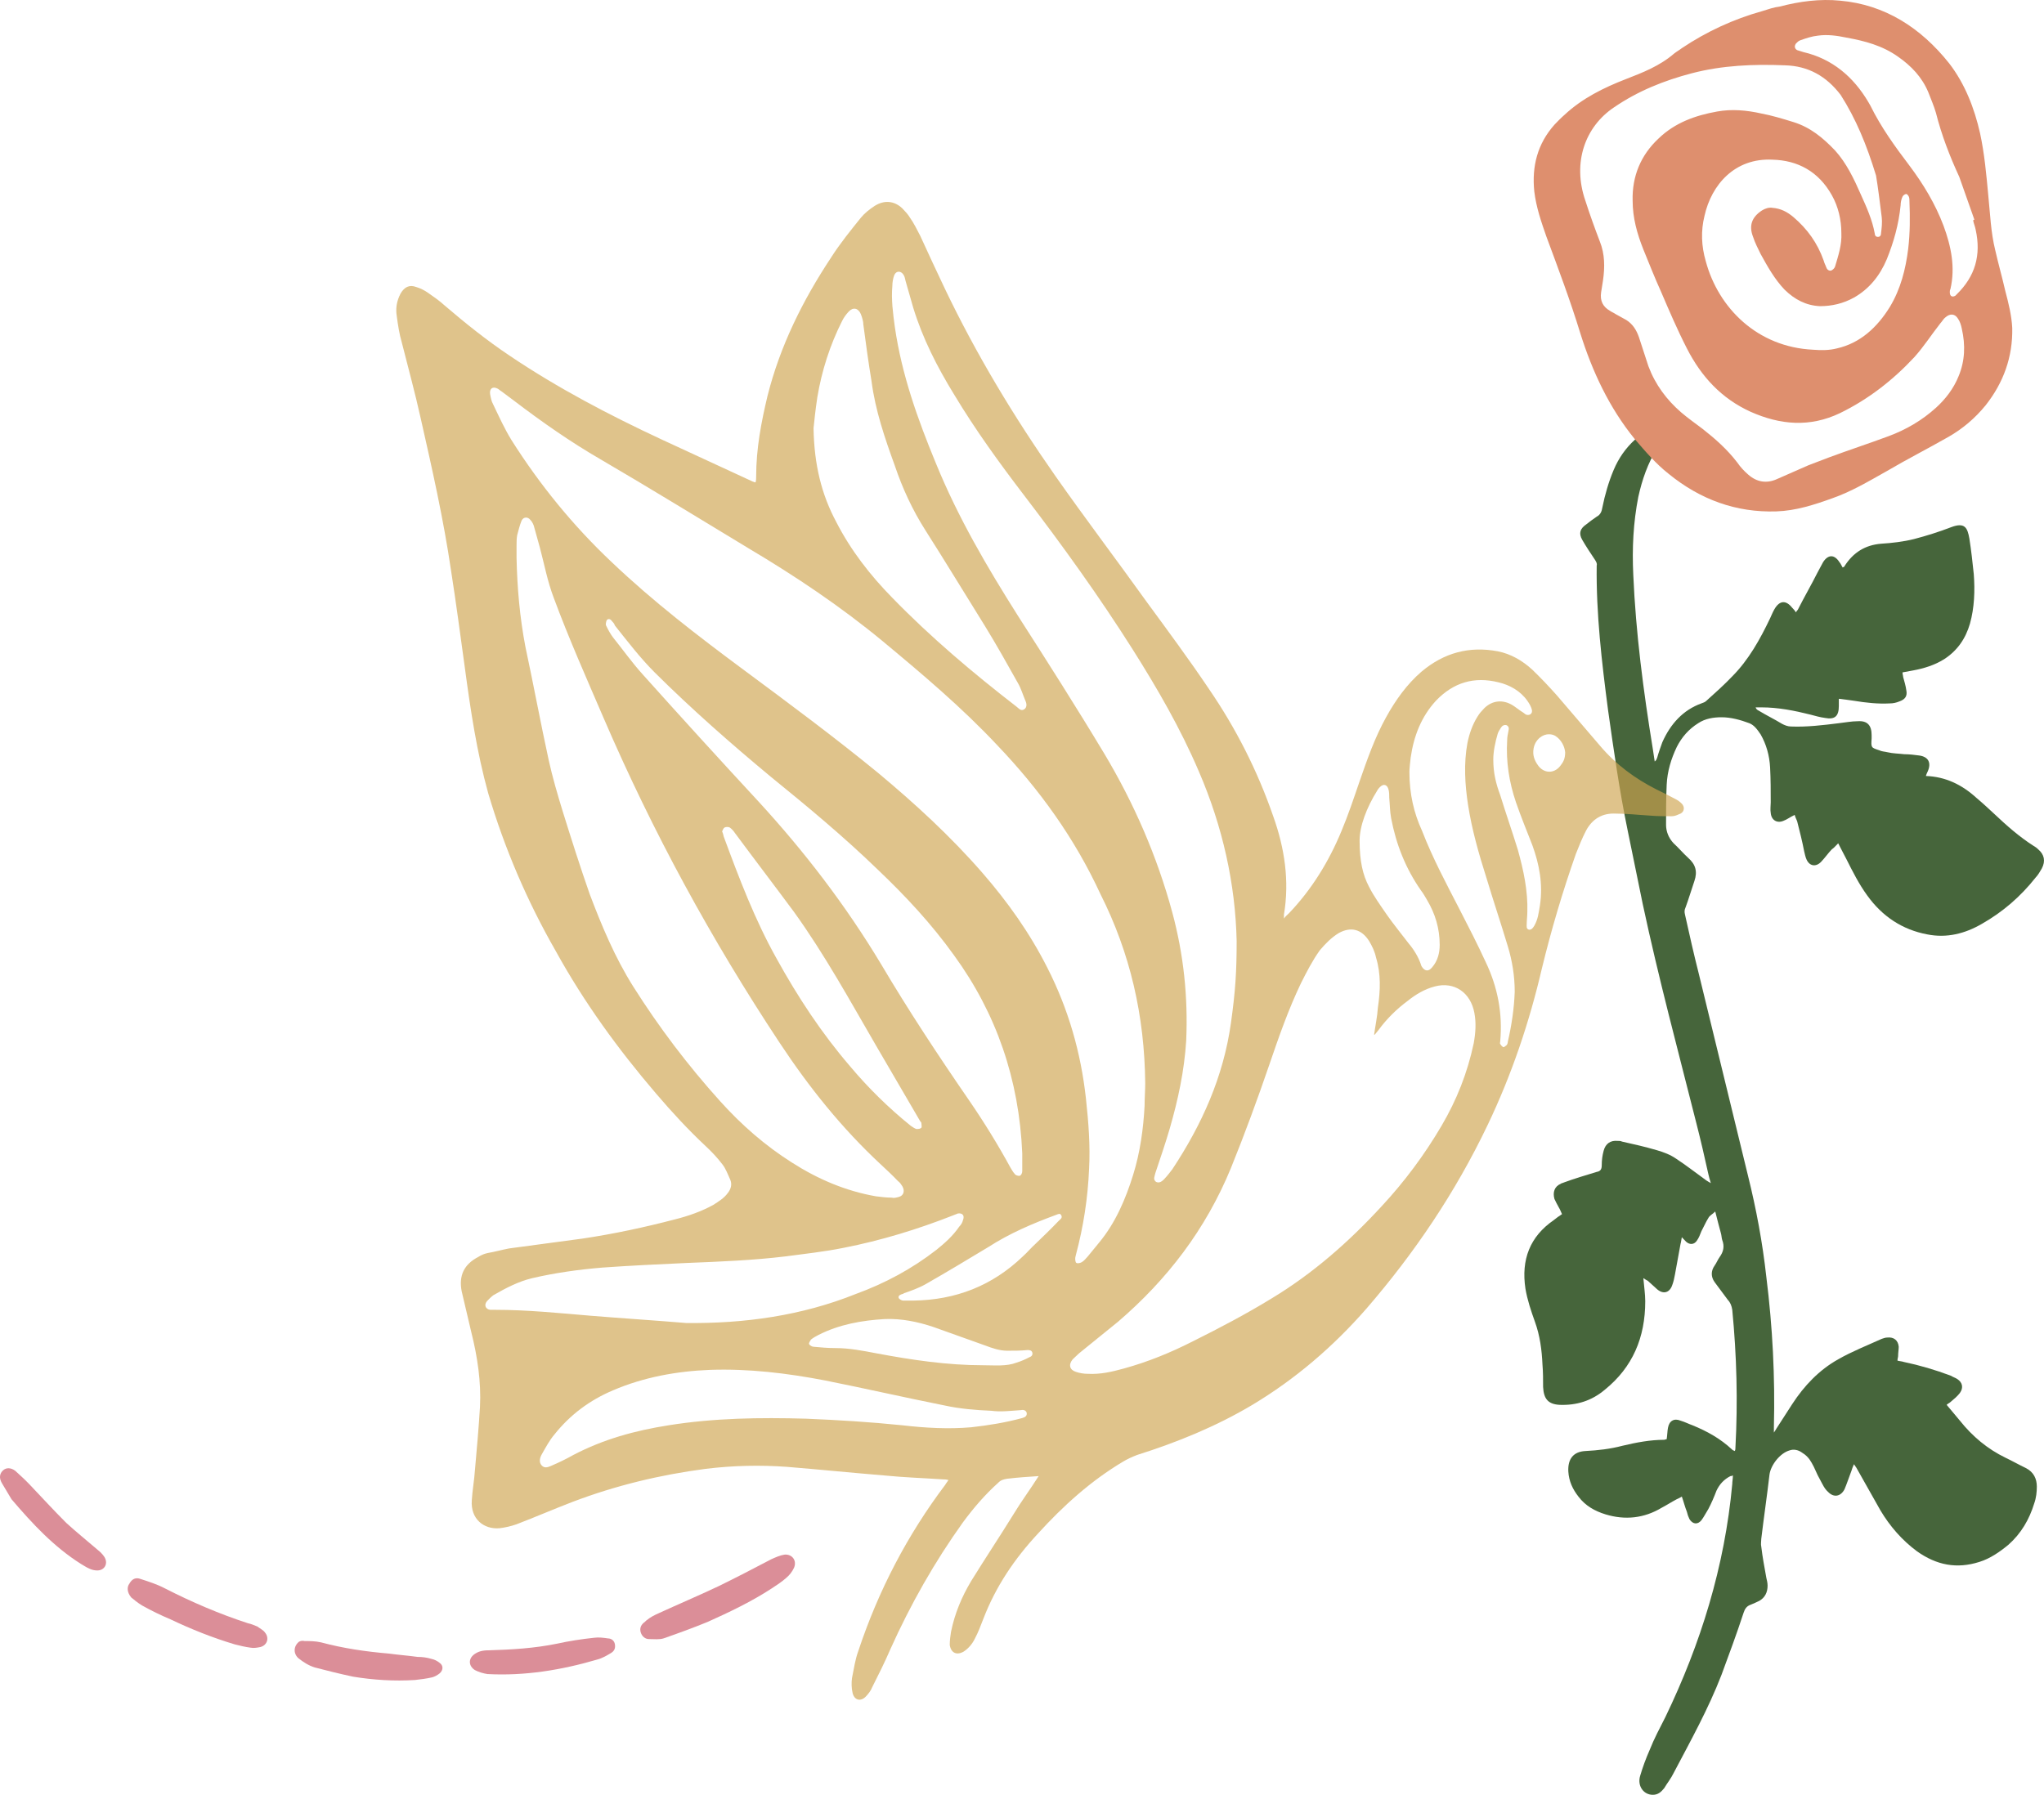 <svg width="189" height="166" viewBox="0 0 189 166" fill="none" xmlns="http://www.w3.org/2000/svg">
<path d="M169.971 77.996C170.262 78.545 170.495 79.033 170.729 79.46C171.312 80.62 171.895 81.779 172.653 82.817C174.052 84.77 175.918 85.99 178.192 86.418C179.999 86.784 181.69 86.356 183.264 85.441C185.188 84.343 186.821 82.939 188.22 81.169C188.453 80.925 188.628 80.62 188.803 80.315C189.153 79.643 189.036 79.033 188.453 78.545C188.337 78.423 188.162 78.301 188.045 78.24C186.704 77.385 185.538 76.348 184.372 75.249C183.847 74.761 183.323 74.273 182.74 73.784C181.398 72.564 179.883 71.832 178.075 71.77C178.133 71.587 178.192 71.465 178.25 71.343C178.6 70.55 178.308 70.001 177.492 69.879C177.026 69.817 176.559 69.757 176.093 69.757C175.568 69.695 175.043 69.695 174.519 69.573C174.285 69.512 173.994 69.512 173.761 69.39C173.003 69.146 173.003 69.146 173.061 68.292C173.061 68.17 173.061 68.109 173.061 67.987C173.061 67.071 172.653 66.644 171.778 66.705C171.195 66.705 170.612 66.827 170.029 66.888C168.571 67.071 167.055 67.254 165.598 67.193C165.306 67.193 165.015 67.071 164.782 66.949C164.082 66.522 163.324 66.156 162.624 65.729C162.508 65.668 162.391 65.606 162.333 65.423C162.508 65.423 162.683 65.423 162.858 65.423C164.432 65.423 165.948 65.729 167.405 66.095C167.872 66.217 168.28 66.339 168.746 66.4C169.679 66.583 170.029 66.217 170.029 65.301C170.029 65.118 170.029 64.874 170.029 64.63C170.554 64.691 171.02 64.752 171.428 64.813C172.536 64.996 173.644 65.118 174.752 65.057C175.043 65.057 175.335 64.996 175.626 64.874C176.151 64.691 176.384 64.386 176.268 63.837C176.209 63.41 176.093 63.043 175.976 62.616C175.976 62.494 175.918 62.372 175.918 62.189C176.268 62.128 176.559 62.067 176.909 62.006C177.9 61.823 178.891 61.517 179.766 60.968C180.99 60.175 181.748 59.076 182.156 57.673C182.565 56.208 182.623 54.621 182.506 53.096C182.39 51.997 182.273 50.898 182.098 49.8C181.923 48.823 181.69 48.274 180.407 48.762C179.3 49.19 178.133 49.556 176.967 49.861C175.976 50.105 174.927 50.227 173.935 50.288C172.478 50.41 171.37 51.081 170.554 52.363C170.554 52.424 170.495 52.424 170.379 52.485C170.262 52.302 170.204 52.119 170.087 51.997C169.621 51.265 169.038 51.265 168.571 51.997C168.396 52.302 168.222 52.668 168.047 52.973C167.464 54.133 166.822 55.231 166.239 56.391C166.181 56.452 166.123 56.513 166.064 56.635C165.948 56.452 165.831 56.33 165.714 56.208C165.131 55.476 164.548 55.537 164.082 56.33C163.907 56.635 163.79 56.94 163.674 57.184C162.741 59.137 161.691 61.029 160.175 62.555C159.418 63.348 158.601 64.081 157.785 64.813C157.668 64.935 157.493 64.996 157.319 65.057C155.628 65.668 154.462 66.949 153.704 68.658C153.529 69.146 153.354 69.635 153.237 70.062C153.179 70.184 153.179 70.306 153.004 70.428C152.946 70.062 152.887 69.635 152.829 69.268C151.954 63.898 151.255 58.527 151.022 53.157C150.905 50.715 151.022 48.335 151.488 45.955C151.838 44.368 152.363 42.843 153.237 41.439C153.296 41.378 153.296 41.317 153.354 41.256C153.529 40.951 153.529 40.645 153.354 40.34C153.121 40.035 152.829 39.913 152.479 39.974C152.013 40.035 151.605 40.34 151.197 40.645C150.322 41.439 149.681 42.354 149.214 43.453C148.748 44.551 148.398 45.772 148.165 46.931C148.106 47.298 147.99 47.603 147.64 47.786C147.29 48.03 146.94 48.274 146.649 48.518C146.124 48.884 145.949 49.312 146.299 49.922C146.649 50.532 147.057 51.142 147.465 51.753C147.582 51.936 147.698 52.119 147.64 52.302C147.582 56.757 148.106 61.212 148.689 65.668C149.214 69.39 149.739 73.113 150.497 76.775C150.963 79.033 151.43 81.352 151.896 83.61C153.354 90.445 155.161 97.159 156.852 103.872C157.26 105.459 157.61 106.985 157.96 108.571C158.018 108.815 158.077 109.06 158.193 109.426C157.96 109.304 157.902 109.243 157.785 109.182C156.852 108.51 155.919 107.778 154.986 107.168C154.462 106.801 153.82 106.557 153.179 106.374C152.129 106.069 151.08 105.825 149.972 105.581C149.856 105.52 149.739 105.52 149.564 105.52C148.923 105.459 148.456 105.764 148.281 106.435C148.165 106.862 148.106 107.29 148.106 107.778C148.106 108.144 147.99 108.327 147.64 108.388C146.649 108.693 145.599 108.998 144.608 109.365C144.491 109.426 144.375 109.426 144.317 109.487C143.733 109.731 143.559 110.28 143.733 110.89C143.85 111.135 143.967 111.379 144.142 111.684C144.258 111.867 144.317 112.05 144.433 112.294C144.142 112.477 143.908 112.66 143.675 112.843C141.46 114.369 140.643 116.505 141.051 119.19C141.226 120.228 141.576 121.265 141.926 122.242C142.392 123.523 142.567 124.866 142.626 126.209C142.684 126.88 142.684 127.612 142.684 128.284C142.742 129.382 143.15 129.871 144.2 129.932C145.774 129.993 147.173 129.565 148.398 128.528C150.963 126.453 152.129 123.707 152.129 120.35C152.129 119.679 152.013 118.946 151.954 118.214C152.129 118.336 152.246 118.397 152.363 118.458C152.654 118.702 152.946 119.007 153.237 119.251C153.82 119.74 154.403 119.557 154.637 118.824C154.753 118.519 154.811 118.214 154.87 117.909C155.045 116.932 155.22 116.017 155.394 115.04C155.453 114.857 155.453 114.674 155.511 114.43C155.686 114.613 155.803 114.735 155.919 114.857C156.269 115.162 156.677 115.101 156.91 114.735C157.085 114.491 157.202 114.186 157.319 113.881C157.552 113.454 157.727 113.026 157.96 112.66C158.077 112.416 158.368 112.294 158.601 112.05C158.776 112.782 158.951 113.393 159.126 114.064C159.184 114.247 159.184 114.491 159.243 114.674C159.476 115.285 159.359 115.773 159.009 116.261C158.834 116.505 158.718 116.81 158.543 117.054C158.193 117.543 158.193 118.092 158.543 118.58C158.951 119.129 159.359 119.679 159.767 120.228C160.001 120.472 160.117 120.777 160.175 121.143C160.584 125.354 160.7 129.626 160.467 133.899C160.467 134.021 160.467 134.082 160.409 134.204C160.292 134.143 160.234 134.143 160.175 134.082C159.068 133.044 157.843 132.373 156.502 131.824C156.152 131.701 155.803 131.518 155.394 131.396C154.811 131.152 154.345 131.396 154.228 132.068C154.17 132.373 154.17 132.739 154.112 133.105C154.053 133.105 153.937 133.166 153.879 133.166C152.596 133.166 151.313 133.41 150.03 133.715C148.864 134.021 147.757 134.143 146.59 134.204C145.483 134.265 144.958 134.936 145.016 136.096C145.074 137.011 145.424 137.743 145.949 138.415C146.59 139.269 147.465 139.757 148.456 140.062C150.264 140.612 152.013 140.429 153.645 139.452C154.112 139.208 154.578 138.903 155.045 138.659C155.161 138.598 155.336 138.537 155.511 138.415C155.686 138.903 155.803 139.391 155.978 139.818C156.036 140.062 156.094 140.246 156.211 140.49C156.502 140.978 156.969 141.039 157.319 140.612C157.552 140.307 157.727 139.94 157.96 139.574C158.251 139.025 158.485 138.476 158.718 137.865C159.009 137.255 159.418 136.828 160.001 136.523C160.059 136.523 160.117 136.523 160.234 136.462C160.234 136.767 160.175 137.011 160.175 137.255C159.476 144.884 157.26 152.024 153.995 158.799C153.47 159.836 152.946 160.813 152.538 161.85C152.188 162.643 151.896 163.437 151.663 164.23C151.371 165.146 151.954 166 152.829 166C153.295 166 153.587 165.756 153.879 165.39C154.17 164.902 154.52 164.474 154.753 163.986C156.327 160.996 157.96 158.066 159.184 154.893C159.884 153.001 160.584 151.109 161.225 149.156C161.342 148.79 161.516 148.546 161.866 148.424C162.158 148.301 162.449 148.179 162.683 148.057C163.207 147.752 163.441 147.264 163.441 146.654C163.441 146.41 163.382 146.165 163.324 145.921C163.149 144.945 162.974 144.029 162.858 143.053C162.799 142.809 162.858 142.565 162.858 142.321C163.091 140.368 163.382 138.415 163.615 136.401C163.732 135.485 164.607 134.387 165.481 134.143C165.831 134.021 166.239 134.082 166.589 134.326C166.997 134.57 167.289 134.875 167.522 135.302C167.813 135.79 167.988 136.34 168.28 136.828C168.513 137.255 168.688 137.682 169.038 137.987C169.563 138.537 170.204 138.415 170.554 137.743C170.787 137.194 170.962 136.645 171.195 136.035C171.253 135.851 171.312 135.668 171.428 135.424C171.603 135.668 171.72 135.851 171.778 135.974C172.478 137.194 173.177 138.476 173.877 139.696C174.752 141.161 175.86 142.443 177.259 143.48C179.066 144.762 180.932 145.128 183.031 144.457C184.022 144.151 184.897 143.541 185.713 142.87C186.879 141.832 187.637 140.551 188.104 139.025C188.278 138.537 188.337 137.987 188.337 137.499C188.337 136.767 188.045 136.157 187.346 135.79C186.704 135.485 186.063 135.119 185.422 134.814C183.789 134.021 182.39 132.861 181.224 131.396C180.815 130.908 180.466 130.481 179.999 129.932C180.116 129.81 180.291 129.749 180.407 129.626C180.699 129.382 180.99 129.138 181.224 128.833C181.573 128.345 181.457 127.857 180.99 127.551C180.815 127.429 180.582 127.368 180.407 127.246C178.95 126.697 177.492 126.27 176.034 125.965C175.86 125.904 175.685 125.904 175.451 125.843C175.451 125.66 175.51 125.537 175.51 125.415C175.51 125.11 175.568 124.805 175.568 124.561C175.51 123.951 175.102 123.646 174.519 123.707C174.344 123.707 174.169 123.768 173.994 123.829C172.653 124.439 171.253 124.988 169.971 125.721C168.222 126.697 166.822 128.162 165.714 129.871C165.248 130.603 164.723 131.396 164.257 132.129C164.199 132.251 164.14 132.312 164.024 132.495C164.024 132.251 164.024 132.129 164.024 132.007C164.14 127.368 163.907 122.73 163.324 118.092C162.974 114.918 162.391 111.806 161.633 108.754C160.117 102.529 158.601 96.304 157.085 90.079C156.619 88.249 156.211 86.418 155.803 84.587C155.744 84.343 155.744 84.159 155.861 83.915C156.152 83.122 156.386 82.329 156.677 81.474C156.969 80.62 156.794 79.948 156.094 79.338C155.628 78.911 155.22 78.423 154.753 77.996C154.287 77.507 154.053 76.897 154.053 76.287C154.053 75.066 154.053 73.784 154.112 72.564C154.17 71.343 154.52 70.184 155.045 69.085C155.511 68.17 156.152 67.437 157.027 66.888C157.668 66.461 158.426 66.339 159.184 66.339C160.059 66.339 160.933 66.583 161.75 66.888C162.216 67.071 162.508 67.498 162.799 67.926C163.324 68.841 163.615 69.879 163.674 70.977C163.732 72.076 163.732 73.174 163.732 74.212C163.732 74.517 163.674 74.883 163.732 75.188C163.79 75.859 164.315 76.165 164.898 75.921C165.248 75.798 165.54 75.554 165.948 75.371C166.006 75.615 166.123 75.798 166.181 75.981C166.414 76.897 166.647 77.812 166.822 78.728C166.881 78.972 166.939 79.277 167.055 79.521C167.347 80.132 167.93 80.193 168.396 79.704C168.746 79.338 169.038 78.911 169.388 78.545C169.504 78.484 169.679 78.301 169.971 77.996Z" fill="#46653B"/>
<path d="M162.916 1.037C160.292 1.77 157.785 2.929 155.511 4.455C155.278 4.638 155.045 4.76 154.811 4.943C153.47 6.103 151.896 6.713 150.322 7.323C148.281 8.117 146.299 9.093 144.666 10.619C144.317 10.924 144.025 11.229 143.733 11.534C142.159 13.304 141.634 15.379 141.868 17.698C142.043 19.163 142.509 20.506 142.976 21.848C144.083 24.839 145.191 27.768 146.124 30.82C147.232 34.359 148.806 37.716 151.138 40.584C152.129 41.744 153.121 42.904 154.287 43.819C157.202 46.199 160.525 47.42 164.257 47.298C166.064 47.237 167.755 46.687 169.446 46.077C171.195 45.467 172.828 44.49 174.46 43.575C176.326 42.476 178.25 41.5 180.174 40.401C181.457 39.669 182.623 38.693 183.614 37.472C185.247 35.397 186.121 33.017 186.063 30.331C186.005 29.172 185.713 28.012 185.422 26.914C185.13 25.632 184.78 24.412 184.489 23.13C184.081 21.482 184.022 19.773 183.847 18.064C183.672 16.173 183.497 14.22 183.089 12.328C182.565 10.009 181.69 7.75 180.232 5.859C177.609 2.563 174.285 0.427 170.146 0.061C168.28 -0.122 166.414 0.122 164.548 0.61C164.024 0.671 163.499 0.854 162.916 1.037ZM173.469 16.234C173.644 17.271 173.819 18.675 173.994 20.078C174.052 20.567 173.994 21.055 173.935 21.543C173.935 21.726 173.877 21.909 173.644 21.909C173.411 21.909 173.352 21.726 173.352 21.604C173.119 20.323 172.594 19.163 172.07 18.003C171.428 16.539 170.729 15.074 169.679 13.915C168.571 12.755 167.405 11.778 165.831 11.29C164.84 10.985 163.849 10.68 162.858 10.497C161.516 10.192 160.117 10.07 158.776 10.314C156.735 10.68 154.87 11.351 153.354 12.816C151.721 14.342 150.905 16.295 150.963 18.553C150.963 20.14 151.371 21.604 151.954 23.069C152.479 24.351 153.004 25.693 153.587 26.975C154.345 28.745 155.103 30.515 155.978 32.223C157.319 34.848 159.184 36.862 161.866 38.082C164.607 39.303 167.347 39.547 170.146 38.204C172.769 36.923 175.043 35.153 177.026 33.017C177.9 32.04 178.6 30.942 179.416 29.904C179.591 29.721 179.708 29.477 179.883 29.355C180.291 28.989 180.757 28.989 181.049 29.477C181.224 29.721 181.34 30.087 181.398 30.392C181.748 31.918 181.69 33.383 181.107 34.787C180.641 35.946 179.883 36.923 179.008 37.716C177.725 38.876 176.268 39.73 174.635 40.34C172.828 41.012 170.962 41.622 169.154 42.293C168.513 42.537 167.872 42.781 167.23 43.026C166.239 43.453 165.306 43.88 164.315 44.307C163.382 44.734 162.449 44.612 161.633 43.88C161.283 43.575 160.933 43.209 160.642 42.781C159.709 41.561 158.601 40.584 157.435 39.669C156.794 39.181 156.094 38.693 155.453 38.143C154.112 36.984 153.062 35.58 152.421 33.871C152.129 32.956 151.838 32.101 151.546 31.186C151.313 30.515 150.963 29.965 150.38 29.599C150.03 29.416 149.739 29.233 149.389 29.05C149.214 28.928 149.039 28.867 148.864 28.745C148.223 28.378 147.931 27.829 148.048 27.036C148.106 26.67 148.165 26.303 148.223 25.937C148.398 24.717 148.398 23.496 147.931 22.337C147.465 21.116 146.999 19.834 146.59 18.553C145.366 15.013 146.59 11.717 149.214 9.948C151.43 8.422 153.879 7.445 156.444 6.774C159.243 6.042 162.158 5.92 165.073 6.042C167.172 6.103 168.863 7.018 170.204 8.788C171.603 10.985 172.594 13.365 173.469 16.234ZM157.727 24.167C157.319 22.764 157.26 21.36 157.61 19.956C158.251 17.088 160.409 14.586 163.907 14.769C166.239 14.83 168.163 15.867 169.388 18.064C169.971 19.102 170.262 20.323 170.262 21.543C170.321 22.642 169.971 23.679 169.679 24.656C169.621 24.839 169.446 24.961 169.329 25.022C169.096 25.083 168.921 24.9 168.863 24.717C168.805 24.534 168.688 24.351 168.63 24.106C168.047 22.459 167.114 21.177 165.831 20.078C165.248 19.59 164.665 19.285 163.907 19.224C163.557 19.163 163.207 19.285 162.916 19.468C161.983 20.078 161.691 20.872 162.1 21.909C162.274 22.459 162.566 23.008 162.799 23.496C163.441 24.656 164.082 25.815 165.015 26.792C165.948 27.707 166.997 28.256 168.28 28.317C169.388 28.317 170.437 28.073 171.428 27.524C172.828 26.731 173.819 25.51 174.46 23.984C175.102 22.398 175.568 20.75 175.743 18.98C175.743 18.736 175.801 18.431 175.918 18.187C175.976 18.064 176.151 17.942 176.268 17.942C176.326 17.942 176.443 18.064 176.501 18.187C176.559 18.309 176.559 18.492 176.559 18.614C176.617 20.078 176.617 21.543 176.443 23.008C176.209 24.9 175.743 26.731 174.752 28.378C173.586 30.27 172.011 31.735 169.854 32.223C169.154 32.406 168.396 32.406 167.639 32.345C162.508 32.101 158.893 28.5 157.727 24.167ZM182.565 20.323C182.506 20.323 182.506 20.323 182.448 20.384C182.506 20.689 182.623 20.933 182.681 21.238C183.206 23.618 182.623 25.571 180.932 27.219C180.874 27.28 180.874 27.28 180.815 27.341C180.524 27.524 180.291 27.402 180.291 27.036C180.291 26.914 180.291 26.853 180.349 26.731C180.815 24.717 180.407 22.764 179.708 20.872C178.95 18.858 177.842 17.027 176.559 15.318C175.218 13.548 173.935 11.778 172.944 9.764C172.886 9.642 172.828 9.581 172.769 9.459C171.37 7.079 169.388 5.431 166.764 4.821C166.589 4.76 166.356 4.699 166.181 4.638C165.948 4.516 165.889 4.272 166.064 4.028C166.181 3.906 166.297 3.784 166.472 3.723C166.997 3.539 167.522 3.356 168.105 3.295C168.98 3.173 169.854 3.295 170.729 3.478C172.42 3.784 174.052 4.211 175.51 5.248C176.734 6.103 177.725 7.14 178.308 8.544C178.542 9.154 178.833 9.826 179.008 10.436C179.533 12.511 180.291 14.464 181.165 16.356C181.632 17.637 182.098 19.041 182.565 20.323Z" fill="#DE8F6E"/>
<path d="M96.04 136.523C95.224 137.804 94.407 138.903 93.708 140.063C92.425 142.138 91.084 144.152 89.801 146.227C88.927 147.691 88.285 149.217 87.936 150.926C87.877 151.292 87.819 151.719 87.819 152.146C87.936 152.879 88.46 153.123 89.102 152.757C89.568 152.452 89.918 152.024 90.151 151.536C90.443 150.987 90.676 150.377 90.909 149.766C92.075 146.715 93.825 144.152 95.982 141.832C98.314 139.269 100.879 136.95 103.853 135.18C104.261 134.936 104.669 134.753 105.136 134.57C108.809 133.41 112.424 131.946 115.805 129.932C119.77 127.551 123.268 124.561 126.359 121.021C130.79 115.895 134.58 110.28 137.553 104.055C139.769 99.417 141.401 94.596 142.567 89.591C143.442 85.99 144.491 82.451 145.716 78.972C146.007 78.24 146.299 77.507 146.649 76.836C147.232 75.737 148.165 75.188 149.389 75.249C150.439 75.249 151.488 75.371 152.538 75.432C153.237 75.493 153.937 75.493 154.578 75.493C154.87 75.493 155.103 75.371 155.394 75.249C155.744 75.066 155.803 74.639 155.511 74.334C155.336 74.151 155.161 74.029 154.928 73.907C154.345 73.601 153.762 73.296 153.121 72.991C151.197 72.015 149.447 70.733 147.99 69.024C146.649 67.437 145.308 65.912 143.967 64.325C143.209 63.471 142.451 62.677 141.693 61.945C140.76 61.09 139.71 60.48 138.486 60.236C135.862 59.748 133.53 60.358 131.431 62.128C130.09 63.287 129.041 64.752 128.166 66.339C127.117 68.231 126.417 70.245 125.717 72.259C125.193 73.784 124.668 75.371 124.026 76.897C122.86 79.704 121.286 82.268 119.187 84.465C119.07 84.587 118.896 84.709 118.721 84.953C118.721 84.77 118.721 84.709 118.721 84.587C119.245 81.474 118.779 78.423 117.729 75.493C116.272 71.282 114.289 67.376 111.782 63.715C109.975 61.029 107.993 58.344 106.068 55.72C103.27 51.814 100.355 47.969 97.614 44.063C93.766 38.571 90.268 32.773 87.353 26.67C86.595 25.083 85.837 23.435 85.079 21.787C84.787 21.238 84.496 20.628 84.146 20.14C83.971 19.834 83.679 19.529 83.446 19.285C82.688 18.553 81.755 18.492 80.881 19.041C80.414 19.346 79.948 19.712 79.598 20.14C78.665 21.299 77.674 22.52 76.858 23.801C74.234 27.768 72.135 31.979 70.969 36.617C70.386 39.059 69.919 41.5 69.919 44.063C69.919 44.246 69.919 44.429 69.861 44.612C69.745 44.612 69.686 44.551 69.628 44.551C66.829 43.27 63.972 41.927 61.174 40.645C56.334 38.387 51.553 35.885 47.122 32.895C45.023 31.491 43.041 29.904 41.117 28.256C40.65 27.829 40.126 27.463 39.601 27.097C39.251 26.853 38.901 26.67 38.493 26.548C37.852 26.303 37.385 26.548 37.035 27.158C36.686 27.829 36.569 28.501 36.686 29.233C36.802 30.087 36.919 30.881 37.152 31.674C37.735 33.993 38.376 36.312 38.901 38.693C39.951 43.331 41 47.969 41.7 52.729C42.166 55.72 42.574 58.771 42.983 61.762C43.507 65.668 44.09 69.573 45.14 73.357C46.656 78.484 48.755 83.366 51.378 87.943C54.002 92.704 57.151 97.037 60.649 101.126C62.107 102.835 63.623 104.482 65.255 106.008C65.78 106.496 66.305 107.046 66.771 107.656C67.121 108.083 67.296 108.632 67.529 109.121C67.704 109.548 67.587 109.975 67.296 110.341C66.946 110.829 66.421 111.135 65.955 111.44C64.847 112.05 63.623 112.477 62.398 112.782C59.599 113.515 56.742 114.125 53.886 114.552C51.612 114.857 49.338 115.163 47.064 115.468C46.422 115.59 45.781 115.773 45.081 115.895C44.79 115.956 44.498 116.078 44.207 116.261C42.924 116.932 42.4 117.97 42.691 119.435C42.983 120.655 43.274 121.937 43.566 123.157C44.149 125.476 44.498 127.796 44.382 130.115C44.265 132.068 44.09 134.021 43.915 135.974C43.857 136.889 43.682 137.804 43.624 138.781C43.507 140.49 44.732 141.466 46.189 141.344C46.714 141.283 47.239 141.161 47.764 140.978C49.513 140.307 51.203 139.574 52.953 138.903C56.976 137.377 61.057 136.401 65.255 135.851C67.762 135.546 70.269 135.485 72.776 135.668C75.75 135.913 78.782 136.218 81.755 136.462C83.563 136.645 85.428 136.706 87.236 136.828C87.353 136.828 87.469 136.828 87.702 136.889C87.586 137.072 87.469 137.194 87.411 137.316C83.913 141.954 81.231 147.081 79.365 152.696C79.073 153.489 78.957 154.343 78.782 155.198C78.724 155.625 78.724 156.113 78.84 156.602C79.015 157.273 79.598 157.395 80.064 156.907C80.298 156.663 80.531 156.357 80.647 156.052C81.231 154.893 81.814 153.733 82.338 152.513C84.204 148.363 86.42 144.457 89.043 140.795C90.035 139.452 91.084 138.232 92.308 137.133C92.542 136.889 92.775 136.828 93.125 136.767C94.174 136.645 95.049 136.584 96.04 136.523ZM105.894 100.21C105.894 100.821 105.835 101.553 105.835 102.285C105.719 104.421 105.427 106.557 104.786 108.632C104.086 110.89 103.153 113.087 101.637 114.918C101.287 115.346 100.938 115.773 100.588 116.2C100.413 116.383 100.238 116.627 100.005 116.749C99.888 116.81 99.655 116.871 99.538 116.81C99.422 116.749 99.422 116.505 99.422 116.383C99.422 116.261 99.48 116.139 99.48 116.078C100.18 113.454 100.588 110.829 100.704 108.083C100.821 105.947 100.646 103.75 100.413 101.614C99.947 97.342 98.78 93.314 96.856 89.53C95.224 86.296 93.183 83.427 90.851 80.742C87.877 77.324 84.612 74.334 81.172 71.465C77.149 68.17 72.951 65.057 68.753 61.945C64.555 58.832 60.416 55.659 56.568 51.997C53.011 48.64 49.921 44.856 47.297 40.706C46.656 39.669 46.131 38.509 45.606 37.411C45.431 37.106 45.373 36.74 45.315 36.434C45.256 35.946 45.548 35.702 46.014 35.946C46.131 36.007 46.248 36.129 46.364 36.19C46.772 36.495 47.181 36.801 47.589 37.106C50.154 39.059 52.778 40.89 55.518 42.476C60.124 45.162 64.672 47.969 69.22 50.715C73.534 53.279 77.732 56.086 81.639 59.321C85.312 62.372 88.927 65.423 92.192 68.902C96.098 72.991 99.363 77.507 101.754 82.695C104.494 88.126 105.835 93.924 105.894 100.21ZM127.058 95.694H127.117C127.233 95.572 127.35 95.389 127.466 95.267C128.224 94.229 129.157 93.314 130.148 92.582C130.906 91.971 131.723 91.483 132.656 91.239C134.463 90.751 135.979 91.788 136.329 93.68C136.504 94.596 136.445 95.511 136.27 96.487C135.687 99.234 134.696 101.736 133.297 104.116C131.723 106.801 129.857 109.304 127.758 111.562C124.726 114.857 121.403 117.787 117.555 120.106C115.164 121.571 112.715 122.852 110.266 124.073C108.226 125.11 106.127 125.965 103.911 126.575C102.803 126.88 101.754 127.124 100.588 127.063C100.238 127.063 99.83 127.002 99.48 126.88C98.897 126.697 98.78 126.209 99.189 125.721C99.363 125.538 99.597 125.354 99.772 125.171C100.996 124.195 102.162 123.218 103.386 122.242C107.934 118.336 111.491 113.698 113.823 108.022C115.106 104.849 116.272 101.675 117.38 98.44C118.254 95.877 119.129 93.375 120.295 90.934C120.82 89.896 121.344 88.859 122.044 87.882C122.569 87.272 123.094 86.723 123.793 86.296C124.901 85.685 125.892 85.929 126.592 87.028C126.883 87.516 127.117 88.004 127.233 88.554C127.7 90.079 127.641 91.605 127.408 93.192C127.35 94.046 127.175 94.84 127.058 95.694ZM114.348 87.028C114.348 89.896 114.231 91.666 113.823 94.596C113.123 99.6 111.141 103.994 108.401 108.144C108.167 108.449 107.934 108.754 107.643 109.06C107.351 109.365 107.118 109.426 106.885 109.304C106.593 109.06 106.768 108.815 106.826 108.51C107.293 107.107 107.759 105.764 108.167 104.36C108.925 101.736 109.508 99.051 109.683 96.243C109.858 92.215 109.45 88.309 108.401 84.404C107.001 79.216 104.844 74.273 102.104 69.695C99.538 65.423 96.856 61.212 94.116 56.94C91.259 52.424 88.577 47.847 86.536 42.843C84.846 38.754 83.388 34.665 82.746 30.27C82.572 28.989 82.397 27.707 82.513 26.426C82.513 26.12 82.572 25.754 82.688 25.449C82.863 25.022 83.33 25.022 83.563 25.449C83.679 25.632 83.679 25.815 83.738 25.998C83.971 26.792 84.204 27.646 84.437 28.44C85.312 31.308 86.653 33.932 88.227 36.495C90.21 39.791 92.425 42.843 94.757 45.894C98.256 50.471 101.637 55.17 104.727 60.053C107.001 63.654 109.159 67.376 110.85 71.343C113.065 76.47 114.231 81.779 114.348 87.028ZM47.764 51.631C47.764 51.265 47.764 50.837 47.764 50.471C47.764 50.166 47.764 49.8 47.822 49.495C47.938 49.068 48.055 48.579 48.23 48.152C48.405 47.786 48.813 47.786 49.046 48.091C49.221 48.274 49.338 48.518 49.396 48.762C49.571 49.373 49.746 50.044 49.921 50.654C50.329 52.18 50.62 53.767 51.203 55.293C52.603 59.076 54.235 62.738 55.81 66.4C60.357 76.958 65.78 86.906 72.077 96.426C74.817 100.576 77.849 104.36 81.464 107.717C81.989 108.205 82.513 108.693 83.038 109.243C83.213 109.365 83.33 109.548 83.446 109.731C83.679 110.158 83.563 110.585 83.096 110.707C82.863 110.768 82.63 110.829 82.455 110.768C81.989 110.768 81.464 110.707 80.997 110.646C78.199 110.158 75.633 109.06 73.243 107.534C70.736 105.947 68.578 104.055 66.596 101.858C63.623 98.562 60.94 95.023 58.55 91.239C56.859 88.554 55.635 85.624 54.527 82.695C53.652 80.193 52.836 77.629 52.02 75.005C51.553 73.479 51.087 71.893 50.737 70.306C49.979 66.827 49.338 63.348 48.58 59.809C48.055 57.062 47.822 54.316 47.764 51.631ZM94.524 106.679C94.524 107.107 94.524 107.473 94.524 107.9C94.524 108.022 94.524 108.144 94.524 108.327C94.524 108.51 94.407 108.754 94.233 108.754C94.116 108.754 93.883 108.693 93.824 108.571C93.65 108.388 93.533 108.144 93.416 107.961C92.25 105.825 90.968 103.75 89.626 101.797C86.77 97.647 84.029 93.497 81.464 89.164C78.199 83.732 74.409 78.789 70.153 74.151C66.538 70.245 62.981 66.339 59.425 62.372C58.433 61.273 57.617 60.114 56.684 58.954C56.451 58.649 56.218 58.222 56.043 57.856C55.984 57.734 56.043 57.49 56.101 57.368C56.218 57.184 56.451 57.245 56.568 57.429C56.684 57.551 56.801 57.673 56.859 57.856C58.025 59.321 59.191 60.846 60.532 62.189C63.972 65.606 67.587 68.78 71.26 71.832C74.642 74.578 78.024 77.385 81.172 80.437C83.738 82.878 86.128 85.441 88.227 88.371C92.134 93.741 94.233 99.844 94.524 106.679ZM75.225 39.608C75.284 38.998 75.4 37.899 75.575 36.74C75.983 34.298 76.741 31.918 77.849 29.721C78.024 29.355 78.257 29.05 78.49 28.806C78.898 28.378 79.365 28.501 79.598 29.05C79.715 29.355 79.831 29.721 79.831 30.026C80.064 31.796 80.298 33.505 80.589 35.275C80.939 37.96 81.814 40.523 82.746 43.087C83.446 45.162 84.379 47.176 85.545 49.007C87.411 51.936 89.218 54.926 91.084 57.917C92.134 59.626 93.125 61.395 94.116 63.165C94.407 63.654 94.582 64.264 94.816 64.813C94.932 65.057 94.99 65.424 94.699 65.606C94.407 65.79 94.233 65.546 93.999 65.362C89.976 62.25 86.07 58.954 82.513 55.293C80.473 53.218 78.665 50.898 77.324 48.274C75.983 45.772 75.284 43.026 75.225 39.608ZM63.448 122.364C60.532 122.12 57.617 121.937 54.644 121.693C51.728 121.449 48.755 121.143 45.781 121.143C45.606 121.143 45.49 121.143 45.315 121.143C44.907 121.082 44.732 120.716 45.023 120.35C45.198 120.167 45.373 119.984 45.606 119.801C46.772 119.129 47.938 118.519 49.221 118.214C51.32 117.726 53.477 117.421 55.693 117.238C58.258 117.054 60.882 116.932 63.506 116.81C66.596 116.688 69.628 116.566 72.66 116.2C74.467 115.956 76.216 115.773 78.024 115.407C81.464 114.735 84.846 113.698 88.111 112.416C88.285 112.355 88.402 112.294 88.577 112.233C88.985 112.172 89.218 112.416 89.043 112.843C88.985 113.087 88.868 113.271 88.694 113.454C88.111 114.308 87.353 114.979 86.595 115.59C84.321 117.36 81.814 118.702 79.132 119.679C74.117 121.693 68.812 122.425 63.448 122.364ZM94.407 130.42C94.699 130.359 94.874 130.481 94.932 130.664C94.991 130.969 94.757 131.091 94.524 131.152C92.95 131.579 91.434 131.824 89.801 132.007C87.702 132.19 85.545 132.068 83.446 131.824C80.473 131.518 77.499 131.335 74.525 131.213C70.269 131.091 66.013 131.152 61.815 131.824C58.725 132.312 55.81 133.105 53.011 134.57C52.37 134.936 51.728 135.241 51.029 135.546C50.737 135.668 50.387 135.851 50.096 135.546C49.804 135.241 49.921 134.814 50.096 134.509C50.446 133.899 50.795 133.227 51.262 132.678C52.719 130.847 54.527 129.504 56.684 128.589C59.541 127.368 62.573 126.819 65.663 126.697C69.22 126.575 72.776 127.002 76.275 127.674C79.948 128.406 83.679 129.26 87.353 129.993C88.752 130.298 90.21 130.42 91.667 130.481C92.542 130.603 93.475 130.481 94.407 130.42ZM130.323 71.404C130.323 71.099 130.382 70.55 130.44 70.062C130.731 68.048 131.431 66.278 132.772 64.813C134.405 63.104 136.329 62.555 138.544 63.104C139.594 63.348 140.585 63.898 141.226 64.813C141.401 65.057 141.576 65.362 141.635 65.606C141.751 65.973 141.46 66.217 141.11 66.095C140.993 66.034 140.877 65.912 140.76 65.851C140.468 65.668 140.177 65.423 139.885 65.24C139.011 64.691 138.02 64.752 137.262 65.484C137.028 65.729 136.795 65.973 136.62 66.278C136.154 67.01 135.862 67.865 135.687 68.719C135.338 70.611 135.454 72.564 135.746 74.456C136.096 76.714 136.737 78.972 137.437 81.169C138.078 83.305 138.778 85.38 139.419 87.516C139.827 88.859 140.06 90.263 140.06 91.727C140.002 93.314 139.769 94.84 139.419 96.365C139.419 96.487 139.361 96.609 139.302 96.671C139.244 96.732 139.069 96.854 139.011 96.854C138.894 96.793 138.778 96.671 138.719 96.549C138.661 96.487 138.719 96.426 138.719 96.304C138.952 93.741 138.486 91.3 137.378 88.981C136.62 87.333 135.804 85.746 134.988 84.159C133.763 81.779 132.481 79.399 131.489 76.836C130.731 75.188 130.323 73.418 130.323 71.404ZM66.771 76.897C66.829 76.775 66.888 76.592 67.004 76.531C67.121 76.47 67.354 76.47 67.471 76.531C67.645 76.653 67.82 76.836 67.937 77.019C69.745 79.46 71.61 81.901 73.418 84.343C76.275 88.309 78.607 92.582 81.056 96.793C82.397 99.112 83.738 101.37 85.079 103.689C85.137 103.75 85.195 103.811 85.195 103.872C85.195 103.994 85.254 104.238 85.195 104.299C85.079 104.421 84.904 104.421 84.729 104.421C84.554 104.36 84.379 104.238 84.204 104.116C82.163 102.468 80.298 100.637 78.607 98.624C75.983 95.572 73.767 92.215 71.785 88.615C69.803 85.075 68.345 81.23 66.946 77.446C66.888 77.324 66.888 77.141 66.771 76.897ZM125.717 77.751C125.717 76.409 126.359 74.7 127.35 73.113C127.408 72.991 127.525 72.869 127.583 72.808C127.933 72.442 128.283 72.564 128.399 73.052C128.458 73.296 128.458 73.54 128.458 73.784C128.516 74.395 128.516 75.066 128.633 75.676C129.099 78.118 129.974 80.315 131.373 82.329C131.606 82.634 131.781 82.939 131.956 83.244C132.714 84.526 133.122 85.868 133.122 87.394C133.122 88.126 132.947 88.859 132.422 89.469C132.073 89.896 131.723 89.835 131.431 89.347C131.431 89.286 131.373 89.225 131.373 89.164C131.14 88.493 130.731 87.821 130.265 87.272C129.565 86.357 128.866 85.502 128.224 84.587C127.641 83.732 127.058 82.939 126.592 82.023C126.009 80.925 125.717 79.643 125.717 77.751ZM90.909 126.27C87.586 126.27 84.321 125.782 81.056 125.171C79.773 124.927 78.549 124.683 77.266 124.683C76.566 124.683 75.867 124.622 75.225 124.561C75.109 124.561 74.875 124.439 74.817 124.317C74.759 124.195 74.934 124.012 74.992 123.89C75.225 123.707 75.458 123.585 75.692 123.462C77.616 122.486 79.715 122.12 81.814 121.998C83.33 121.937 84.846 122.242 86.303 122.73C87.877 123.279 89.51 123.89 91.084 124.439C91.725 124.683 92.425 124.927 93.125 124.927C93.766 124.927 94.407 124.927 94.99 124.866C95.165 124.866 95.399 124.866 95.457 125.11C95.515 125.354 95.34 125.476 95.165 125.538C94.816 125.721 94.407 125.904 93.999 126.026C93.067 126.392 91.959 126.27 90.909 126.27ZM84.496 120.289C84.146 120.289 83.854 120.289 83.504 120.289C83.388 120.289 83.155 120.167 83.096 120.045C83.038 119.801 83.271 119.74 83.446 119.679C83.504 119.679 83.504 119.679 83.563 119.618C84.262 119.374 84.962 119.129 85.603 118.763C87.528 117.665 89.452 116.505 91.376 115.346C93.358 114.064 95.515 113.149 97.673 112.355C97.847 112.294 98.022 112.172 98.139 112.416C98.256 112.66 98.022 112.782 97.906 112.904C97.206 113.637 96.448 114.369 95.749 115.04C95.34 115.407 94.991 115.834 94.582 116.2C91.725 118.946 88.344 120.228 84.496 120.289ZM138.078 70.245C138.078 69.512 138.253 68.658 138.486 67.865C138.544 67.681 138.661 67.499 138.778 67.315C138.894 67.132 139.069 67.01 139.302 67.071C139.536 67.193 139.536 67.376 139.477 67.621C139.419 67.926 139.361 68.17 139.361 68.475C139.244 70.428 139.536 72.32 140.177 74.212C140.643 75.554 141.168 76.836 141.693 78.179C142.334 79.948 142.684 81.779 142.392 83.732C142.276 84.404 142.218 85.014 141.868 85.624C141.751 85.807 141.635 85.99 141.401 85.99C141.11 85.929 141.168 85.685 141.168 85.502C141.168 85.136 141.226 84.709 141.226 84.343C141.285 82.39 140.877 80.498 140.352 78.606C139.827 76.897 139.244 75.249 138.719 73.54C138.311 72.442 138.078 71.465 138.078 70.245ZM144.725 69.573C144.725 70.184 144.55 70.489 144.258 70.855C143.675 71.587 142.742 71.526 142.218 70.794C141.868 70.306 141.693 69.818 141.809 69.207C141.984 68.231 142.976 67.621 143.792 68.048C144.375 68.414 144.666 69.024 144.725 69.573Z" fill="#CEA34F" fill-opacity="0.66"/>
<path d="M59.833 149.827C59.716 149.888 59.658 150.01 59.541 150.071C59.249 150.315 59.133 150.621 59.249 150.987C59.366 151.353 59.658 151.597 60.008 151.597C60.474 151.597 60.94 151.658 61.349 151.536C62.748 151.048 64.089 150.559 65.43 150.01C67.471 149.095 69.511 148.118 71.377 146.898C71.843 146.593 72.31 146.287 72.718 145.921C73.01 145.677 73.243 145.372 73.418 145.006C73.709 144.334 73.243 143.724 72.543 143.785C72.135 143.846 71.727 144.029 71.319 144.212C69.686 145.067 68.054 145.921 66.421 146.715C64.614 147.569 62.748 148.362 60.882 149.217C60.474 149.4 60.124 149.583 59.833 149.827C59.833 149.766 59.833 149.766 59.833 149.827Z" fill="#DB8E98"/>
<path d="M27.648 151.841C27.123 152.268 27.123 152.94 27.59 153.367C28.056 153.733 28.523 154.038 29.106 154.221C30.272 154.526 31.496 154.832 32.663 155.076C34.528 155.381 36.452 155.503 38.376 155.381C38.901 155.32 39.426 155.259 39.951 155.137C40.184 155.076 40.417 154.954 40.65 154.77C41 154.465 41 154.038 40.65 153.794C40.417 153.611 40.184 153.489 39.892 153.428C39.484 153.306 39.076 153.245 38.61 153.245C37.735 153.123 36.861 153.062 35.986 152.94C33.829 152.757 31.73 152.451 29.689 151.902C29.164 151.78 28.639 151.78 28.173 151.78C27.94 151.719 27.765 151.78 27.648 151.841Z" fill="#DB8E98"/>
<path d="M12.139 147.752C12.372 147.935 12.722 148.24 13.13 148.485C14.005 148.973 14.88 149.4 15.754 149.766C17.678 150.682 19.66 151.475 21.701 152.085C22.168 152.207 22.692 152.329 23.159 152.39C23.45 152.451 23.8 152.39 24.092 152.329C24.733 152.146 24.908 151.475 24.5 150.987C24.325 150.743 24.033 150.621 23.8 150.437C23.509 150.315 23.217 150.193 22.925 150.132C20.302 149.278 17.736 148.179 15.229 146.898C14.53 146.532 13.772 146.287 13.014 146.043C12.547 145.86 12.197 146.043 11.964 146.471C11.731 146.776 11.731 147.264 12.139 147.752Z" fill="#DB8E98"/>
<path d="M43.857 153.001C43.274 153.428 43.332 154.099 43.915 154.465C44.265 154.649 44.673 154.771 45.081 154.832C48.521 155.015 51.903 154.465 55.227 153.489C55.693 153.367 56.101 153.123 56.509 152.879C56.801 152.696 56.917 152.451 56.859 152.085C56.801 151.719 56.509 151.536 56.218 151.536C55.81 151.475 55.343 151.414 54.935 151.475C53.769 151.597 52.603 151.78 51.495 152.024C49.396 152.451 47.297 152.574 45.198 152.635C44.557 152.635 44.207 152.757 43.857 153.001Z" fill="#DB8E98"/>
<path d="M1.061 138.659C2.985 140.917 4.968 143.053 7.475 144.64C7.708 144.762 7.941 144.945 8.233 145.067C8.466 145.189 8.757 145.25 8.991 145.25C9.69 145.25 10.04 144.579 9.632 143.968C9.457 143.724 9.282 143.541 9.049 143.358C8.058 142.504 7.067 141.71 6.134 140.856C4.968 139.696 3.86 138.476 2.694 137.255C2.286 136.828 1.877 136.462 1.411 136.034C1.003 135.729 0.595 135.729 0.303 135.973C-0.047 136.279 -0.105 136.706 0.187 137.194C0.478 137.682 0.77 138.171 1.061 138.659Z" fill="#DB8E98"/>
</svg>
